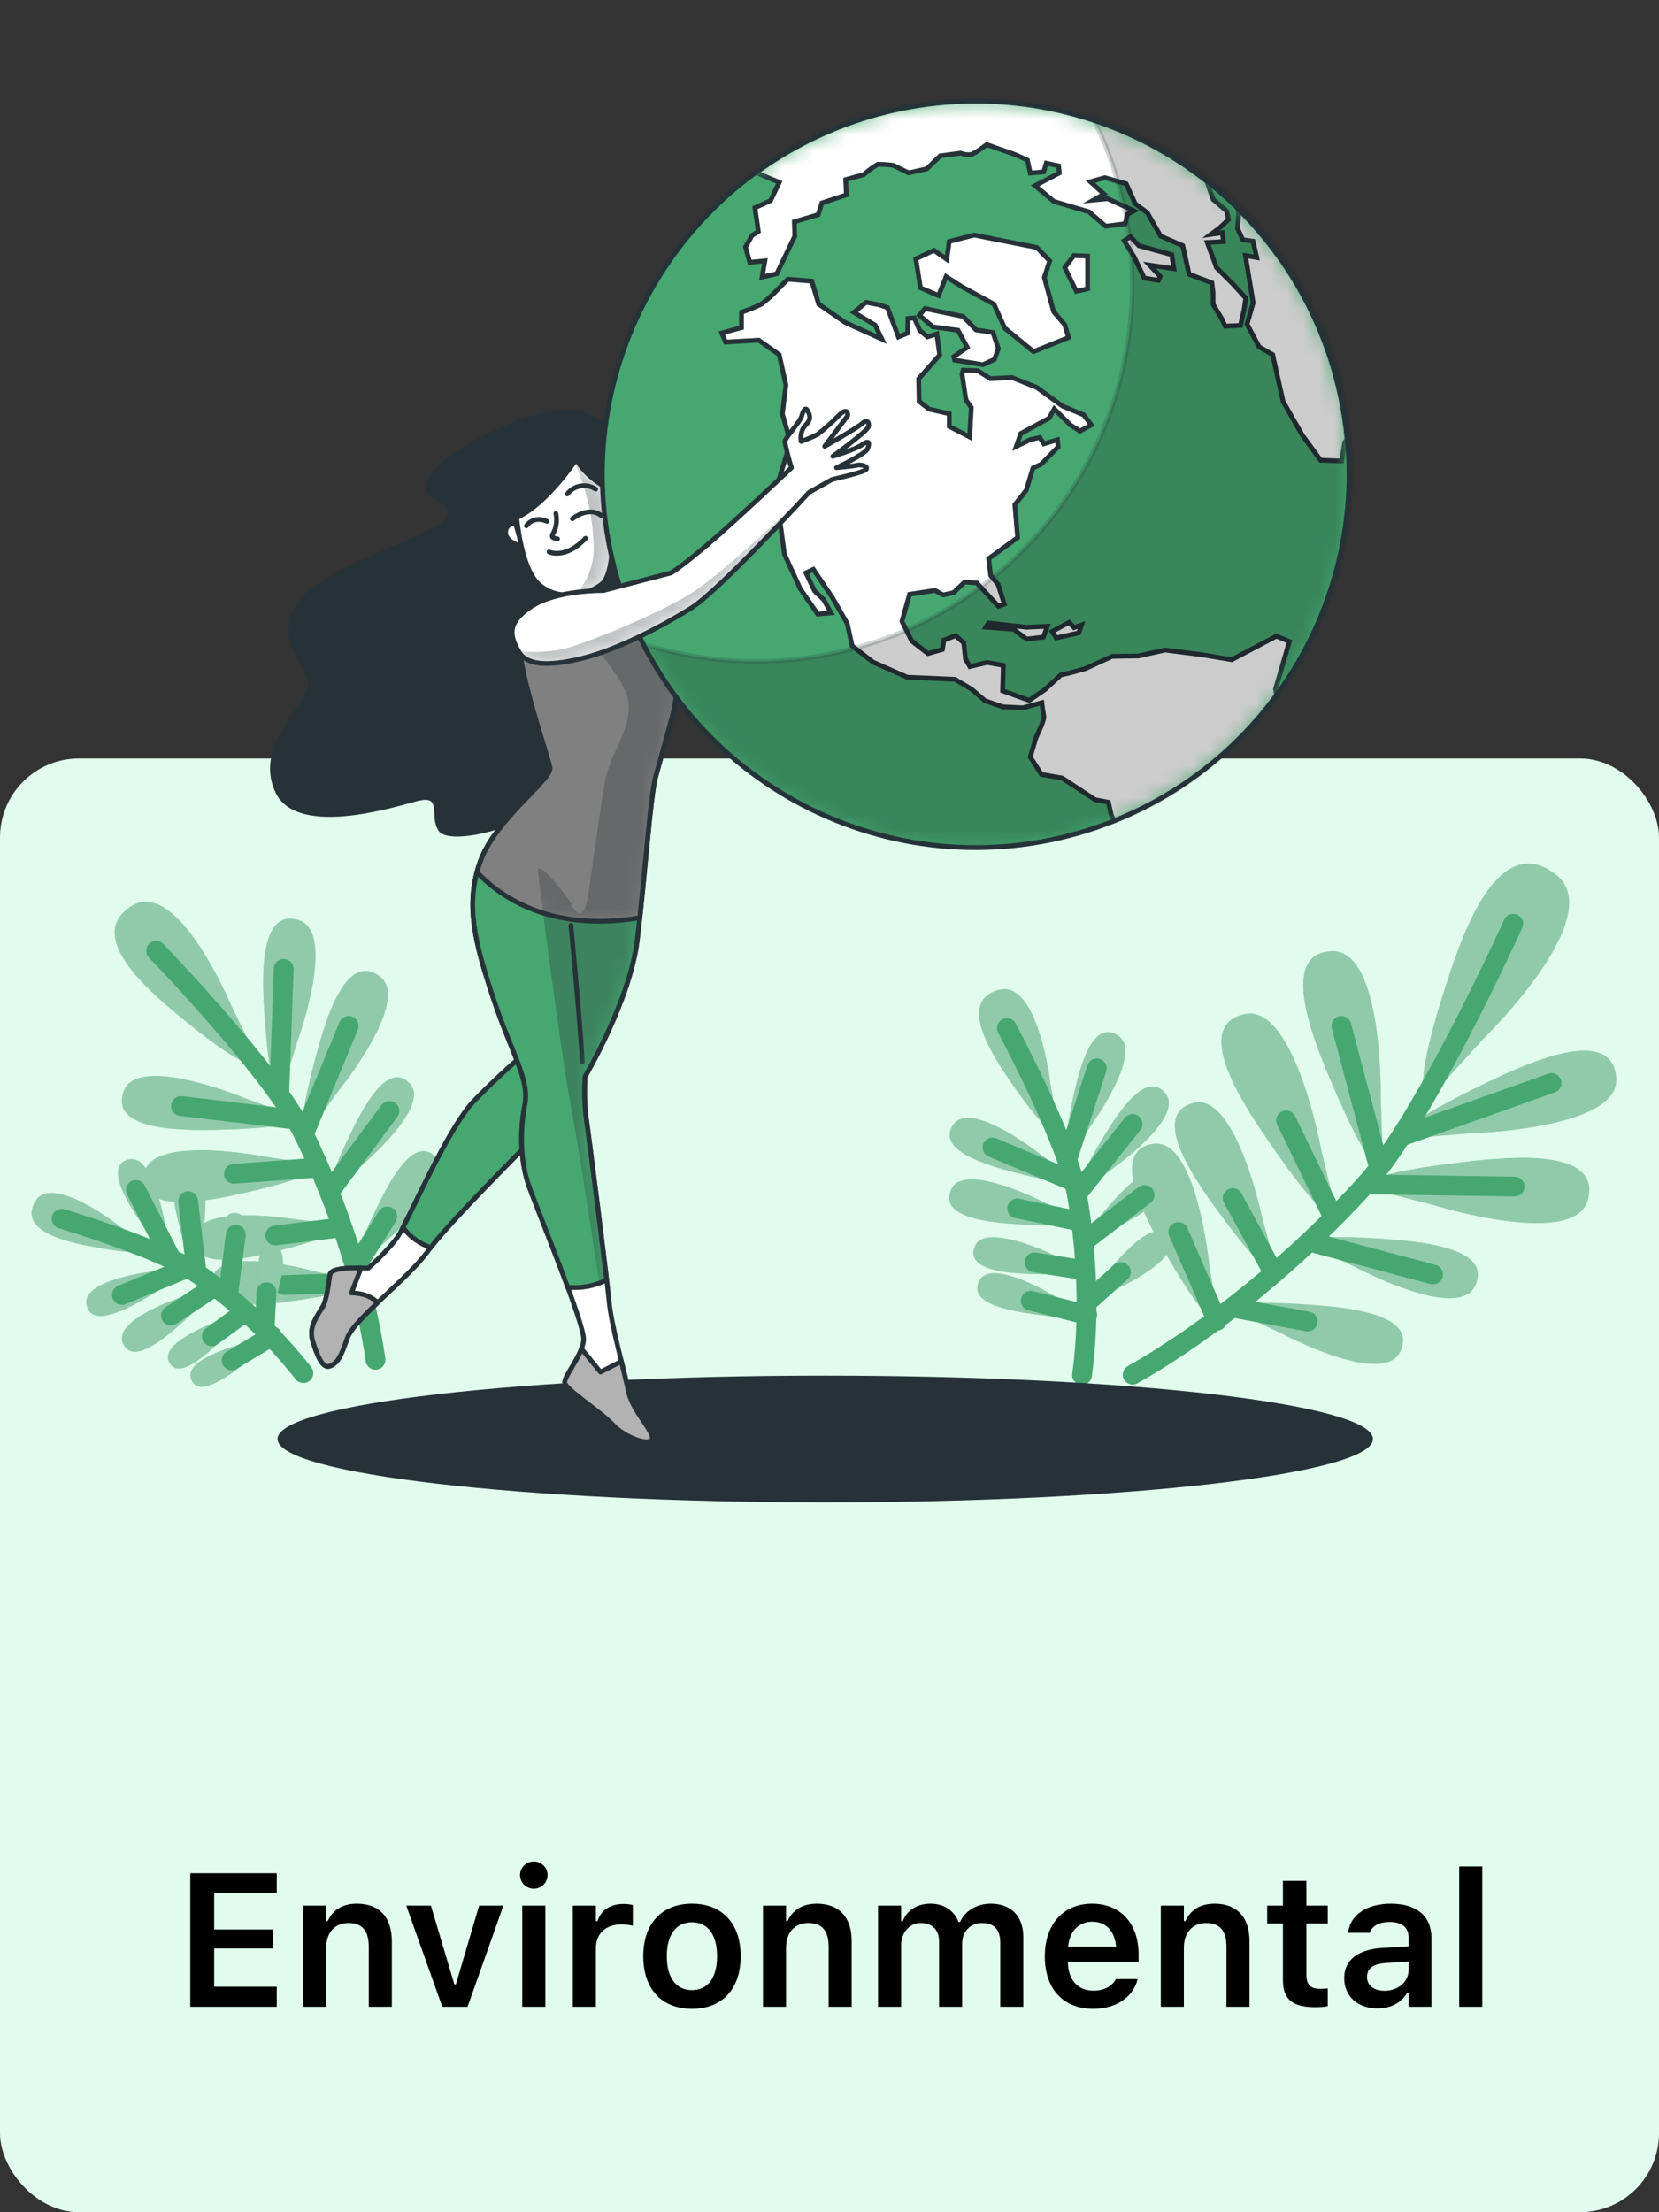 <svg width="105" height="140" viewBox="0 0 105 140" fill="none" xmlns="http://www.w3.org/2000/svg">
<rect x="0" y="0" width="105" height="140" fill="#333333" stroke="none"/>
<rect y="48" width="105" height="92" rx="5" fill="#E1FBED"/>
<path d="M12.043 127V118.545H17.516V119.816H13.555V122.107H17.299V123.309H13.555V125.729H17.516V127H12.043ZM19.186 127V120.596H20.645V121.574H20.744C21.049 120.889 21.664 120.473 22.59 120.473C24.02 120.473 24.799 121.334 24.799 122.857V127H23.34V123.197C23.34 122.201 22.936 121.697 22.051 121.697C21.184 121.697 20.645 122.307 20.645 123.268V127H19.186ZM27.993 127L25.713 120.596H27.272L28.755 125.576H28.854L30.325 120.596H31.86L29.592 127H27.993ZM33.788 119.523C33.307 119.523 32.915 119.143 32.915 118.662C32.915 118.188 33.307 117.801 33.788 117.801C34.263 117.801 34.655 118.188 34.655 118.662C34.655 119.143 34.263 119.523 33.788 119.523ZM33.056 127V120.596H34.514V127H33.056ZM36.255 127V120.596H37.714V121.58H37.814C38.031 120.895 38.616 120.49 39.46 120.49C39.683 120.49 39.911 120.52 40.052 120.561V121.867C39.818 121.82 39.577 121.785 39.325 121.785C38.353 121.785 37.714 122.365 37.714 123.279V127H36.255ZM43.796 127.129C41.874 127.129 40.714 125.875 40.714 123.801V123.789C40.714 121.732 41.892 120.473 43.796 120.473C45.706 120.473 46.878 121.727 46.878 123.789V123.801C46.878 125.875 45.712 127.129 43.796 127.129ZM43.796 125.945C44.81 125.945 45.384 125.154 45.384 123.807V123.795C45.384 122.447 44.804 121.65 43.796 121.65C42.783 121.65 42.203 122.447 42.203 123.795V123.807C42.203 125.154 42.783 125.945 43.796 125.945ZM48.291 127V120.596H49.75V121.574H49.849C50.154 120.889 50.769 120.473 51.695 120.473C53.125 120.473 53.904 121.334 53.904 122.857V127H52.445V123.197C52.445 122.201 52.041 121.697 51.156 121.697C50.289 121.697 49.75 122.307 49.75 123.268V127H48.291ZM55.574 127V120.596H57.033V121.592H57.133C57.408 120.877 58.053 120.473 58.891 120.473C59.758 120.473 60.391 120.918 60.666 121.627H60.766C61.076 120.93 61.815 120.473 62.705 120.473C63.994 120.473 64.768 121.264 64.768 122.594V127H63.309V122.951C63.309 122.119 62.928 121.697 62.148 121.697C61.387 121.697 60.895 122.266 60.895 122.998V127H59.436V122.846C59.436 122.137 58.996 121.697 58.281 121.697C57.561 121.697 57.033 122.307 57.033 123.104V127H55.574ZM69.186 127.129C67.282 127.129 66.127 125.852 66.127 123.812V123.807C66.127 121.791 67.293 120.473 69.116 120.473C70.938 120.473 72.063 121.75 72.063 123.684V124.164H67.586C67.604 125.312 68.225 125.98 69.215 125.98C70.006 125.98 70.457 125.582 70.598 125.289L70.616 125.248H72.004L71.987 125.301C71.782 126.127 70.926 127.129 69.186 127.129ZM69.133 121.615C68.319 121.615 67.709 122.166 67.598 123.186H70.639C70.539 122.137 69.948 121.615 69.133 121.615ZM73.469 127V120.596H74.928V121.574H75.028C75.333 120.889 75.948 120.473 76.874 120.473C78.303 120.473 79.083 121.334 79.083 122.857V127H77.624V123.197C77.624 122.201 77.219 121.697 76.335 121.697C75.467 121.697 74.928 122.307 74.928 123.268V127H73.469ZM83.272 127.029C81.802 127.029 81.198 126.537 81.198 125.301V121.727H80.202V120.596H81.198V119.025H82.681V120.596H84.034V121.727H82.681V124.955C82.681 125.594 82.933 125.863 83.542 125.863C83.747 125.863 83.858 125.857 84.034 125.84V126.965C83.823 127.006 83.554 127.029 83.272 127.029ZM87.181 127.105C85.962 127.105 85.077 126.355 85.077 125.189V125.178C85.077 124.035 85.95 123.367 87.509 123.273L89.156 123.174V122.623C89.156 121.984 88.74 121.633 87.954 121.633C87.286 121.633 86.853 121.873 86.706 122.295L86.7 122.318H85.323L85.329 122.266C85.47 121.188 86.501 120.473 88.025 120.473C89.671 120.473 90.597 121.27 90.597 122.623V127H89.156V126.121H89.056C88.704 126.742 88.025 127.105 87.181 127.105ZM86.519 125.119C86.519 125.664 86.982 125.986 87.626 125.986C88.505 125.986 89.156 125.412 89.156 124.65V124.135L87.714 124.229C86.9 124.281 86.519 124.58 86.519 125.107V125.119ZM92.355 127V118.117H93.814V127H92.355Z" fill="black"/>
<path d="M17.97 68.67C17.606 69.839 17.06 68.967 16.742 64.219C16.591 61.992 16.37 57.438 18.913 58.233C21.355 59.002 18.8 65.972 18.8 65.972L17.97 68.67ZM21.403 69.062C21.403 69.062 26.085 63.296 24.022 61.779C21.878 60.201 20.607 64.58 20.025 66.735C18.785 71.33 19.018 72.332 19.743 71.348L21.403 69.062ZM22.88 73.764C22.88 73.764 27.295 70.036 25.939 68.578C24.527 67.061 22.921 70.223 22.165 71.786C20.55 75.118 20.583 75.92 21.28 75.269L22.88 73.764ZM24.548 78.439C24.548 78.439 28.963 74.707 27.605 73.249C26.195 71.732 24.589 74.897 23.833 76.46C22.218 79.792 22.252 80.591 22.949 79.943L24.548 78.439ZM15.556 69.523C15.556 69.523 8.706 66.651 7.832 69.055C6.92 71.556 11.479 71.545 13.711 71.499C18.469 71.397 19.364 70.892 18.213 70.474L15.556 69.523ZM16.793 73.208C16.793 73.208 9.508 71.755 9.129 74.285C8.734 76.919 13.201 76.002 15.376 75.51C20.02 74.467 20.796 73.793 19.584 73.613L16.793 73.208ZM18.761 77.175C18.761 77.175 12.568 76.114 12.306 78.262C12.032 80.499 15.789 79.62 17.616 79.154C21.519 78.164 22.162 77.578 21.132 77.452L18.761 77.175ZM19.991 80.481C19.991 80.481 13.954 78.749 13.457 80.865C12.944 83.059 16.788 82.585 18.643 82.316C22.628 81.744 23.328 81.229 22.318 80.996L19.991 80.481ZM14.643 63.655C14.643 63.655 11.276 55.557 8.362 57.321C5.331 59.155 9.295 62.605 11.274 64.239C15.489 67.748 16.719 67.917 16.094 66.623L14.643 63.655Z" fill="#46A771"/>
<path opacity="0.4" d="M17.97 68.67C17.606 69.839 17.06 68.967 16.742 64.219C16.591 61.992 16.37 57.438 18.913 58.233C21.355 59.002 18.8 65.972 18.8 65.972L17.97 68.67ZM21.403 69.062C21.403 69.062 26.085 63.296 24.022 61.779C21.878 60.201 20.607 64.58 20.025 66.735C18.785 71.33 19.018 72.332 19.743 71.348L21.403 69.062ZM22.88 73.764C22.88 73.764 27.295 70.036 25.939 68.578C24.527 67.061 22.921 70.223 22.165 71.786C20.55 75.118 20.583 75.92 21.28 75.269L22.88 73.764ZM24.548 78.439C24.548 78.439 28.963 74.707 27.605 73.249C26.195 71.732 24.589 74.897 23.833 76.46C22.218 79.792 22.252 80.591 22.949 79.943L24.548 78.439ZM15.556 69.523C15.556 69.523 8.706 66.651 7.832 69.055C6.92 71.556 11.479 71.545 13.711 71.499C18.469 71.397 19.364 70.892 18.213 70.474L15.556 69.523ZM16.793 73.208C16.793 73.208 9.508 71.755 9.129 74.285C8.734 76.919 13.201 76.002 15.376 75.51C20.02 74.467 20.796 73.793 19.584 73.613L16.793 73.208ZM18.761 77.175C18.761 77.175 12.568 76.114 12.306 78.262C12.032 80.499 15.789 79.62 17.616 79.154C21.519 78.164 22.162 77.578 21.132 77.452L18.761 77.175ZM19.991 80.481C19.991 80.481 13.954 78.749 13.457 80.865C12.944 83.059 16.788 82.585 18.643 82.316C22.628 81.744 23.328 81.229 22.318 80.996L19.991 80.481ZM14.643 63.655C14.643 63.655 11.276 55.557 8.362 57.321C5.331 59.155 9.295 62.605 11.274 64.239C15.489 67.748 16.719 67.917 16.094 66.623L14.643 63.655Z" fill="white"/>
<path d="M9.879 60.167C9.879 60.167 17.283 67.812 19.23 71.784C21.47 76.348 23.151 81.678 23.766 86.057" stroke="#46A771" stroke-width="1.252" stroke-linecap="round" stroke-linejoin="round"/>
<path d="M17.672 69.216L17.957 61.315" stroke="#46A771" stroke-width="1.252" stroke-linecap="round" stroke-linejoin="round"/>
<path d="M19.23 71.784L22.067 64.929" stroke="#46A771" stroke-width="1.252" stroke-linecap="round" stroke-linejoin="round"/>
<path d="M18.656 70.848L11.456 69.995" stroke="#46A771" stroke-width="1.252" stroke-linecap="round" stroke-linejoin="round"/>
<path d="M20.87 75.402L24.642 70.312" stroke="#46A771" stroke-width="1.252" stroke-linecap="round" stroke-linejoin="round"/>
<path d="M20.16 73.887L14.81 74.284" stroke="#46A771" stroke-width="1.252" stroke-linecap="round" stroke-linejoin="round"/>
<path d="M21.511 77.685L17.424 78.187" stroke="#46A771" stroke-width="1.252" stroke-linecap="round" stroke-linejoin="round"/>
<path d="M22.559 80.091L24.512 76.983" stroke="#46A771" stroke-width="1.252" stroke-linecap="round" stroke-linejoin="round"/>
<path d="M22.81 81.168L17.995 81.326" stroke="#46A771" stroke-width="1.252" stroke-linecap="round" stroke-linejoin="round"/>
<path d="M89.519 72.004C87.966 72.122 88.75 71.069 94.201 68.465C96.763 67.243 102.04 64.847 102.291 68.224C102.532 71.466 93.094 71.717 93.094 71.717L89.519 72.004ZM90.665 76.242C90.665 76.242 99.672 79.061 100.497 75.925C101.356 72.65 95.585 73.201 92.768 73.523C86.757 74.213 85.683 74.959 87.19 75.351L90.665 76.242ZM85.796 80.194C85.796 80.194 92.274 83.661 93.36 81.375C94.49 78.997 89.998 78.582 87.797 78.421C83.102 78.077 82.175 78.492 83.269 79.01L85.796 80.194ZM81.055 84.356C81.055 84.356 87.533 87.823 88.62 85.537C89.75 83.159 85.257 82.744 83.059 82.582C78.362 82.239 77.434 82.651 78.528 83.172L81.055 84.356ZM87.387 69.544C87.387 69.544 87.571 60.106 84.312 60.198C80.927 60.295 83.079 65.677 84.181 68.291C86.531 73.867 87.548 74.697 87.513 73.129L87.387 69.544ZM83.615 72.734C83.615 72.734 81.916 63.447 78.746 64.183C75.448 64.952 78.628 69.8 80.227 72.127C83.638 77.124 84.799 77.726 84.442 76.212L83.615 72.734ZM79.85 76.921C79.85 76.921 78.2 69.106 75.538 69.803C72.767 70.528 75.568 74.554 76.975 76.496C79.976 80.642 80.97 81.127 80.635 79.853L79.85 76.921ZM76.519 79.925C76.519 79.925 75.707 71.981 72.988 72.388C70.156 72.816 72.511 77.116 73.705 79.197C76.25 83.641 77.185 84.225 76.988 82.923L76.519 79.925ZM93.906 65.713C93.906 65.713 101.894 57.941 98.444 55.324C94.857 52.603 92.64 58.912 91.625 62.01C89.457 68.639 89.832 70.169 91.072 68.824L93.906 65.713Z" fill="#46A771"/>
<path opacity="0.4" d="M89.519 72.004C87.966 72.122 88.75 71.069 94.201 68.465C96.763 67.243 102.04 64.847 102.291 68.224C102.532 71.466 93.094 71.717 93.094 71.717L89.519 72.004ZM90.665 76.242C90.665 76.242 99.672 79.061 100.497 75.925C101.356 72.65 95.585 73.201 92.768 73.523C86.757 74.213 85.683 74.959 87.19 75.351L90.665 76.242ZM85.796 80.194C85.796 80.194 92.274 83.661 93.36 81.375C94.49 78.997 89.998 78.582 87.797 78.421C83.102 78.077 82.175 78.492 83.269 79.01L85.796 80.194ZM81.055 84.356C81.055 84.356 87.533 87.823 88.62 85.537C89.75 83.159 85.257 82.744 83.059 82.582C78.362 82.239 77.434 82.651 78.528 83.172L81.055 84.356ZM87.387 69.544C87.387 69.544 87.571 60.106 84.312 60.198C80.927 60.295 83.079 65.677 84.181 68.291C86.531 73.867 87.548 74.697 87.513 73.129L87.387 69.544ZM83.615 72.734C83.615 72.734 81.916 63.447 78.746 64.183C75.448 64.952 78.628 69.8 80.227 72.127C83.638 77.124 84.799 77.726 84.442 76.212L83.615 72.734ZM79.85 76.921C79.85 76.921 78.2 69.106 75.538 69.803C72.767 70.528 75.568 74.554 76.975 76.496C79.976 80.642 80.97 81.127 80.635 79.853L79.85 76.921ZM76.519 79.925C76.519 79.925 75.707 71.981 72.988 72.388C70.156 72.816 72.511 77.116 73.705 79.197C76.25 83.641 77.185 84.225 76.988 82.923L76.519 79.925ZM93.906 65.713C93.906 65.713 101.894 57.941 98.444 55.324C94.857 52.603 92.64 58.912 91.625 62.01C89.457 68.639 89.832 70.169 91.072 68.824L93.906 65.713Z" fill="white"/>
<path d="M95.772 58.458C95.772 58.458 90.211 70.789 86.431 74.953C82.09 79.74 76.578 84.225 71.691 86.997" stroke="#46A771" stroke-width="1.252" stroke-linecap="round" stroke-linejoin="round"/>
<path d="M88.732 71.906L98.201 68.539" stroke="#46A771" stroke-width="1.252" stroke-linecap="round" stroke-linejoin="round"/>
<path d="M86.431 74.953L95.861 75.092" stroke="#46A771" stroke-width="1.252" stroke-linecap="round" stroke-linejoin="round"/>
<path d="M87.264 73.836L84.899 64.926" stroke="#46A771" stroke-width="1.252" stroke-linecap="round" stroke-linejoin="round"/>
<path d="M82.923 78.59L90.705 80.658" stroke="#46A771" stroke-width="1.252" stroke-linecap="round" stroke-linejoin="round"/>
<path d="M84.381 77.04L81.401 70.902" stroke="#46A771" stroke-width="1.252" stroke-linecap="round" stroke-linejoin="round"/>
<path d="M80.527 80.414L78.018 75.822" stroke="#46A771" stroke-width="1.252" stroke-linecap="round" stroke-linejoin="round"/>
<path d="M78.174 82.782L82.764 83.633" stroke="#46A771" stroke-width="1.252" stroke-linecap="round" stroke-linejoin="round"/>
<path d="M77.021 83.582L74.577 77.967" stroke="#46A771" stroke-width="1.252" stroke-linecap="round" stroke-linejoin="round"/>
<path d="M67.883 73.013C67.371 73.795 67.153 73.042 67.917 69.485C68.275 67.817 69.072 64.424 70.771 65.543C72.404 66.62 69.06 71.207 69.06 71.207L67.883 73.013ZM70.323 74.023C70.323 74.023 74.977 70.771 73.78 69.223C72.537 67.614 70.682 70.564 69.8 72.024C67.922 75.14 67.883 75.924 68.624 75.356L70.323 74.023ZM70.42 77.79C70.42 77.79 74.449 75.978 73.752 74.623C73.034 73.211 71.189 75.197 70.302 76.186C68.414 78.295 68.27 78.889 68.921 78.559L70.42 77.79ZM70.661 81.575C70.661 81.575 74.689 79.763 73.993 78.408C73.275 76.996 71.43 78.982 70.543 79.971C68.657 82.08 68.514 82.674 69.162 82.344L70.661 81.575ZM65.933 73.118C65.933 73.118 61.505 69.567 60.357 71.148C59.16 72.796 62.512 73.746 64.162 74.182C67.678 75.107 68.442 74.925 67.683 74.377L65.933 73.118ZM66.067 76.086C66.067 76.086 61.021 73.485 60.208 75.263C59.365 77.116 62.84 77.383 64.542 77.48C68.173 77.69 68.885 77.357 68.032 76.968L66.067 76.086ZM66.679 79.417C66.679 79.417 62.351 77.334 61.705 78.859C61.034 80.442 63.98 80.588 65.421 80.632C68.496 80.724 69.093 80.427 68.362 80.119L66.679 79.417ZM66.886 82.105C66.886 82.105 62.804 79.576 62.002 81.021C61.164 82.526 64.078 82.982 65.508 83.179C68.555 83.599 69.177 83.366 68.486 82.982L66.886 82.105ZM66.487 68.619C66.487 68.619 65.718 61.956 63.204 62.645C60.59 63.355 62.779 66.722 63.886 68.347C66.246 71.812 67.112 72.191 66.927 71.112L66.487 68.619Z" fill="#46A771"/>
<path opacity="0.4" d="M67.883 73.013C67.371 73.795 67.153 73.042 67.917 69.485C68.275 67.817 69.072 64.424 70.771 65.543C72.404 66.62 69.06 71.207 69.06 71.207L67.883 73.013ZM70.323 74.023C70.323 74.023 74.977 70.771 73.78 69.223C72.537 67.614 70.682 70.564 69.8 72.024C67.922 75.14 67.883 75.924 68.624 75.356L70.323 74.023ZM70.42 77.79C70.42 77.79 74.449 75.978 73.752 74.623C73.034 73.211 71.189 75.197 70.302 76.186C68.414 78.295 68.27 78.889 68.921 78.559L70.42 77.79ZM70.661 81.575C70.661 81.575 74.689 79.763 73.993 78.408C73.275 76.996 71.43 78.982 70.543 79.971C68.657 82.08 68.514 82.674 69.162 82.344L70.661 81.575ZM65.933 73.118C65.933 73.118 61.505 69.567 60.357 71.148C59.16 72.796 62.512 73.746 64.162 74.182C67.678 75.107 68.442 74.925 67.683 74.377L65.933 73.118ZM66.067 76.086C66.067 76.086 61.021 73.485 60.208 75.263C59.365 77.116 62.84 77.383 64.542 77.48C68.173 77.69 68.885 77.357 68.032 76.968L66.067 76.086ZM66.679 79.417C66.679 79.417 62.351 77.334 61.705 78.859C61.034 80.442 63.98 80.588 65.421 80.632C68.496 80.724 69.093 80.427 68.362 80.119L66.679 79.417ZM66.886 82.105C66.886 82.105 62.804 79.576 62.002 81.021C61.164 82.526 64.078 82.982 65.508 83.179C68.555 83.599 69.177 83.366 68.486 82.982L66.886 82.105ZM66.487 68.619C66.487 68.619 65.718 61.956 63.204 62.645C60.59 63.355 62.779 66.722 63.886 68.347C66.246 71.812 67.112 72.191 66.927 71.112L66.487 68.619Z" fill="white"/>
<path d="M63.73 65.064C63.73 65.064 67.561 72.239 68.155 75.571C68.842 79.397 68.955 83.666 68.483 87.015" stroke="#46A771" stroke-width="1.252" stroke-linecap="round" stroke-linejoin="round"/>
<path d="M67.55 73.352L69.421 67.609" stroke="#46A771" stroke-width="1.252" stroke-linecap="round" stroke-linejoin="round"/>
<path d="M68.155 75.566L71.681 71.127" stroke="#46A771" stroke-width="1.252" stroke-linecap="round" stroke-linejoin="round"/>
<path d="M67.929 74.759L62.817 72.617" stroke="#46A771" stroke-width="1.252" stroke-linecap="round" stroke-linejoin="round"/>
<path d="M68.598 78.572L72.439 75.625" stroke="#46A771" stroke-width="1.252" stroke-linecap="round" stroke-linejoin="round"/>
<path d="M68.396 77.308L64.38 76.476" stroke="#46A771" stroke-width="1.252" stroke-linecap="round" stroke-linejoin="round"/>
<path d="M68.588 80.381L65.48 79.891" stroke="#46A771" stroke-width="1.252" stroke-linecap="round" stroke-linejoin="round"/>
<path d="M68.852 82.372L70.941 80.499" stroke="#46A771" stroke-width="1.252" stroke-linecap="round" stroke-linejoin="round"/>
<path d="M68.811 83.215L65.239 82.318" stroke="#46A771" stroke-width="1.252" stroke-linecap="round" stroke-linejoin="round"/>
<path d="M10.828 79.261C10.984 80.002 10.428 79.697 8.824 77.231C8.06 76.088 6.576 73.698 8.188 73.367C9.726 73.042 10.461 77.575 10.461 77.575L10.828 79.261ZM12.798 78.436C12.798 78.436 13.582 73.915 12.014 73.718C10.379 73.516 11.017 76.26 11.353 77.598C12.07 80.45 12.498 80.929 12.591 80.16L12.798 78.436ZM15.015 80.527C15.015 80.527 16.268 77.183 15.097 76.806C13.88 76.414 13.967 78.6 14.031 79.676C14.167 81.959 14.425 82.382 14.605 81.821L15.015 80.527ZM17.321 82.544C17.321 82.544 18.574 79.2 17.403 78.823C16.186 78.431 16.273 80.617 16.337 81.693C16.473 83.976 16.732 84.399 16.911 83.838L17.321 82.544ZM9.777 80.442C9.777 80.442 5.218 80.955 5.472 82.521C5.728 84.145 8.191 82.764 9.38 82.064C11.914 80.576 12.245 80.032 11.496 80.155L9.777 80.442ZM11.571 82.057C11.571 82.057 7.214 83.471 7.763 84.95C8.344 86.487 10.474 84.647 11.502 83.725C13.69 81.762 13.905 81.162 13.198 81.431L11.571 82.057ZM13.828 83.594C13.828 83.594 10.169 84.891 10.676 86.129C11.189 87.41 12.962 85.808 13.808 85.006C15.602 83.294 15.784 82.784 15.189 83.028L13.828 83.594ZM15.489 85.006C15.489 85.006 11.704 85.924 12.075 87.205C12.463 88.543 14.382 87.131 15.309 86.421C17.288 84.912 17.508 84.422 16.893 84.601L15.489 85.006ZM7.517 77.565C7.517 77.565 3.258 74.215 2.22 76.045C1.138 77.949 4.316 78.608 5.879 78.902C9.211 79.52 9.926 79.24 9.211 78.731L7.517 77.565Z" fill="#46A771"/>
<path opacity="0.4" d="M10.828 79.261C10.984 80.002 10.428 79.697 8.824 77.231C8.06 76.088 6.576 73.698 8.188 73.367C9.726 73.042 10.461 77.575 10.461 77.575L10.828 79.261ZM12.798 78.436C12.798 78.436 13.582 73.915 12.014 73.718C10.379 73.516 11.017 76.26 11.353 77.598C12.07 80.45 12.498 80.929 12.591 80.16L12.798 78.436ZM15.015 80.527C15.015 80.527 16.268 77.183 15.097 76.806C13.88 76.414 13.967 78.6 14.031 79.676C14.167 81.959 14.425 82.382 14.605 81.821L15.015 80.527ZM17.321 82.544C17.321 82.544 18.574 79.2 17.403 78.823C16.186 78.431 16.273 80.617 16.337 81.693C16.473 83.976 16.732 84.399 16.911 83.838L17.321 82.544ZM9.777 80.442C9.777 80.442 5.218 80.955 5.472 82.521C5.728 84.145 8.191 82.764 9.38 82.064C11.914 80.576 12.245 80.032 11.496 80.155L9.777 80.442ZM11.571 82.057C11.571 82.057 7.214 83.471 7.763 84.95C8.344 86.487 10.474 84.647 11.502 83.725C13.69 81.762 13.905 81.162 13.198 81.431L11.571 82.057ZM13.828 83.594C13.828 83.594 10.169 84.891 10.676 86.129C11.189 87.41 12.962 85.808 13.808 85.006C15.602 83.294 15.784 82.784 15.189 83.028L13.828 83.594ZM15.489 85.006C15.489 85.006 11.704 85.924 12.075 87.205C12.463 88.543 14.382 87.131 15.309 86.421C17.288 84.912 17.508 84.422 16.893 84.601L15.489 85.006ZM7.517 77.565C7.517 77.565 3.258 74.215 2.22 76.045C1.138 77.949 4.316 78.608 5.879 78.902C9.211 79.52 9.926 79.24 9.211 78.731L7.517 77.565Z" fill="white"/>
<path d="M3.901 77.129C3.901 77.129 10.2 79.005 12.447 80.57C15.002 82.33 17.279 84.463 19.202 86.897" stroke="#46A771" stroke-width="1.252" stroke-linecap="round" stroke-linejoin="round"/>
<path d="M10.832 79.656L8.603 75.31" stroke="#46A771" stroke-width="1.252" stroke-linecap="round" stroke-linejoin="round"/>
<path d="M12.447 80.57L11.909 76.017" stroke="#46A771" stroke-width="1.252" stroke-linecap="round" stroke-linejoin="round"/>
<path d="M11.858 80.24L7.717 81.951" stroke="#46A771" stroke-width="1.252" stroke-linecap="round" stroke-linejoin="round"/>
<path d="M14.425 82.026L14.922 78.144" stroke="#46A771" stroke-width="1.252" stroke-linecap="round" stroke-linejoin="round"/>
<path d="M13.585 81.424L10.82 83.254" stroke="#46A771" stroke-width="1.252" stroke-linecap="round" stroke-linejoin="round"/>
<path d="M15.458 83.064L13.405 84.568" stroke="#46A771" stroke-width="1.252" stroke-linecap="round" stroke-linejoin="round"/>
<path d="M16.75 84.046L16.865 81.78" stroke="#46A771" stroke-width="1.252" stroke-linecap="round" stroke-linejoin="round"/>
<path d="M17.211 84.55L14.661 86.088" stroke="#46A771" stroke-width="1.252" stroke-linecap="round" stroke-linejoin="round"/>
<path d="M52.231 95.077C71.377 95.077 86.897 93.282 86.897 91.067C86.897 88.852 71.377 87.056 52.231 87.056C33.085 87.056 17.564 88.852 17.564 91.067C17.564 93.282 33.085 95.077 52.231 95.077Z" fill="#263238"/>
<path d="M41.117 30.387C41.117 30.387 40 27.517 37.291 26.2C34.583 24.883 27.684 28.706 27.054 30.323C26.424 31.94 28.804 31.576 28.202 32.76C27.6 33.944 19.592 35.953 18.546 38.583C17.501 41.212 19.868 42.342 19.435 43.623C19.002 44.904 16.13 47.336 17.426 50.132C18.723 52.928 24.522 51.216 26.3 50.724C28.079 50.232 27.12 51.565 27.751 52.566C28.381 53.568 32.961 52.408 34.544 50.942C36.128 49.476 35.469 52.587 37.015 52.174C37.578 52.026 38.901 49.204 40.177 44.487C41.453 39.769 42.322 34.577 41.117 30.387Z" fill="#263238"/>
<path d="M32.989 66.866C32.989 66.866 31.69 67.94 30.009 69.667C28.328 71.394 25.819 77.293 25.212 78.208C24.604 79.123 23.302 80.258 23.302 80.258C23.302 80.258 20.996 80.104 20.891 80.645C20.786 81.186 20.719 82.2 20.412 82.726C20.104 83.251 19.512 83.961 19.792 84.865C20.071 85.77 20.422 86.68 20.914 86.439C21.406 86.198 21.565 85.87 21.985 84.671C22.405 83.471 25.85 80.906 27.054 79.215C28.258 77.524 32.781 73.052 33.368 72.411C33.955 71.771 34.906 71.968 35.282 69.267C35.659 66.566 34.273 65.997 32.989 66.866Z" fill="white" stroke="#263238" stroke-width="0.3" stroke-linecap="round" stroke-linejoin="round"/>
<path d="M33.368 72.414C33.957 71.771 34.906 71.971 35.282 69.27C35.659 66.569 34.273 65.997 32.989 66.866C32.989 66.866 31.689 67.94 30.008 69.667C28.525 71.189 26.403 75.948 25.503 77.685C25.947 78.273 26.558 78.713 27.256 78.946C28.694 77.091 32.809 73.024 33.368 72.414Z" fill="#46A771" stroke="#263238" stroke-width="0.3" stroke-miterlimit="10"/>
<path d="M22.244 81.824L22.849 80.243C22.172 80.227 20.965 80.258 20.891 80.645C20.788 81.183 20.719 82.2 20.412 82.726C20.104 83.251 19.512 83.961 19.792 84.865C20.071 85.77 20.422 86.677 20.914 86.439C21.406 86.201 21.565 85.87 21.985 84.671C22.175 84.132 22.969 83.323 23.897 82.439C23.282 81.79 22.244 81.824 22.244 81.824Z" fill="#B2B2B2" stroke="#263238" stroke-width="0.3" stroke-linecap="round" stroke-linejoin="round"/>
<path d="M36.553 38.355C36.553 38.355 33.76 37.793 32.966 39.344C32.172 40.894 34.696 47.844 34.803 48.6C34.911 49.356 31.387 51.79 30.406 54.494C29.424 57.197 30.06 59.652 31.216 63.147C32.371 66.643 33.542 68.321 33.222 69.902C32.902 71.483 32.927 73.516 33.478 75.048C34.029 76.58 37.005 83.827 36.94 84.786C36.876 85.744 35.721 87.054 35.746 87.482C35.772 87.909 37.976 89.288 38.773 90.141C39.57 90.995 41.138 91.528 41.276 91.056C41.415 90.585 40.008 89.263 39.77 88.017C39.531 86.772 38.703 83.994 38.547 82.328C38.391 80.663 37.235 71.565 37.087 70.587C36.999 69.769 36.983 68.946 37.038 68.126C37.038 68.126 39.857 63.35 40.333 59.534C40.81 55.718 41.156 50.404 41.507 49.145C41.858 47.887 42.634 45.045 42.634 45.045C42.948 43.578 43.035 42.07 42.891 40.576C42.606 38.421 39.431 37.996 38.409 38.088C37.386 38.18 36.553 38.355 36.553 38.355Z" fill="white" stroke="#263238" stroke-width="0.3" stroke-linecap="round" stroke-linejoin="round"/>
<path d="M38.388 81.004C38.029 77.928 37.199 71.409 37.073 70.594C36.986 69.777 36.97 68.954 37.025 68.134C37.025 68.134 39.844 63.358 40.32 59.542C40.461 58.402 40.589 57.128 40.712 55.867C38.775 55.788 34.772 55.355 31.031 53.248C30.778 53.642 30.567 54.063 30.403 54.501C29.419 57.213 30.057 59.66 31.213 63.155C32.369 66.65 33.54 68.329 33.219 69.91C32.899 71.491 32.925 73.523 33.476 75.056C33.801 75.983 35.026 79.01 35.928 81.462C36.775 81.549 37.629 81.39 38.388 81.004Z" fill="#46A771"/>
<mask id="mask0_140_781" style="mask-type:luminance" maskUnits="userSpaceOnUse" x="29" y="53" width="12" height="29">
<path d="M38.388 81.004C38.029 77.928 37.199 71.409 37.073 70.594C36.986 69.777 36.97 68.954 37.025 68.134C37.025 68.134 39.844 63.358 40.32 59.542C40.461 58.402 40.589 57.128 40.712 55.867C38.775 55.788 34.772 55.355 31.031 53.248C30.778 53.642 30.567 54.063 30.403 54.501C29.419 57.213 30.057 59.66 31.213 63.155C32.369 66.65 33.54 68.329 33.219 69.91C32.899 71.491 32.925 73.523 33.476 75.056C33.801 75.983 35.026 79.01 35.928 81.462C36.775 81.549 37.629 81.39 38.388 81.004Z" fill="white"/>
</mask>
<g mask="url(#mask0_140_781)">
<path opacity="0.3" d="M37.219 56.6C36.912 58.65 36.294 57.525 36.087 57.113C35.879 56.7 33.926 54.23 34.037 55.157C34.147 56.085 35.477 66.474 36.087 69.764C36.615 72.583 37.44 77.849 37.927 81.193C38.078 81.137 38.229 81.075 38.388 80.998C38.029 77.923 37.199 71.404 37.073 70.589C36.986 69.772 36.97 68.949 37.025 68.129C37.025 68.129 39.843 63.353 40.32 59.537C40.461 58.397 40.589 57.123 40.712 55.862C39.594 55.813 38.481 55.686 37.381 55.483C37.327 55.88 37.273 56.254 37.219 56.6Z" fill="#263238"/>
<path d="M36.133 58.555C36.133 58.555 36.735 64.867 36.853 67.191" stroke="#263238" stroke-width="0.3" stroke-linecap="round" stroke-linejoin="round"/>
</g>
<path d="M38.388 81.004C38.029 77.928 37.199 71.409 37.073 70.594C36.986 69.777 36.97 68.954 37.025 68.134C37.025 68.134 39.844 63.358 40.32 59.542C40.461 58.402 40.589 57.128 40.712 55.867C38.775 55.788 34.772 55.355 31.031 53.248C30.778 53.642 30.567 54.063 30.403 54.501C29.419 57.213 30.057 59.66 31.213 63.155C32.369 66.65 33.54 68.329 33.219 69.91C32.899 71.491 32.925 73.523 33.476 75.056C33.801 75.983 35.026 79.01 35.928 81.462C36.775 81.549 37.629 81.39 38.388 81.004Z" stroke="#263238" stroke-width="0.3" stroke-miterlimit="10"/>
<path d="M30.188 55.193C31.469 56.564 34.667 59.063 40.489 58.079C40.877 54.491 41.187 50.258 41.494 49.153C41.845 47.895 42.622 45.053 42.622 45.053C42.935 43.585 43.022 42.078 42.878 40.584C42.593 38.429 39.418 38.004 38.396 38.096C37.373 38.188 36.564 38.352 36.564 38.352C36.564 38.352 33.77 37.791 32.976 39.341C32.182 40.892 34.706 47.841 34.813 48.597C34.921 49.353 31.398 51.788 30.416 54.491C30.319 54.735 30.25 54.965 30.188 55.193Z" fill="#808080"/>
<mask id="mask1_140_781" style="mask-type:luminance" maskUnits="userSpaceOnUse" x="30" y="38" width="13" height="21">
<path d="M30.188 55.193C31.469 56.564 34.667 59.063 40.489 58.079C40.877 54.491 41.187 50.258 41.494 49.153C41.845 47.895 42.622 45.053 42.622 45.053C42.935 43.585 43.022 42.078 42.878 40.584C42.593 38.429 39.418 38.004 38.396 38.096C37.373 38.188 36.564 38.352 36.564 38.352C36.564 38.352 33.77 37.791 32.976 39.341C32.182 40.892 34.706 47.841 34.813 48.597C34.921 49.353 31.398 51.788 30.416 54.491C30.319 54.735 30.25 54.965 30.188 55.193Z" fill="white"/>
</mask>
<g mask="url(#mask1_140_781)">
<path opacity="0.3" d="M42.868 40.592C42.583 38.437 39.408 38.011 38.386 38.104C37.363 38.196 36.554 38.36 36.554 38.36C36.554 38.36 36.425 38.334 36.218 38.309L36.5 39.731C36.5 39.731 39.69 42.819 39.793 44.566C39.895 46.314 38.558 47.757 38.255 49.61C37.953 51.462 37.535 54.548 37.23 56.605C36.925 58.663 36.305 57.531 36.097 57.118C35.89 56.705 33.937 54.235 34.047 55.163C34.078 55.419 34.201 56.413 34.381 57.779C35.972 58.292 37.996 58.507 40.508 58.081C40.895 54.494 41.205 50.261 41.512 49.156C41.863 47.898 42.64 45.056 42.64 45.056C42.944 43.588 43.02 42.083 42.868 40.592Z" fill="#263238"/>
</g>
<path d="M30.188 55.193C31.469 56.564 34.667 59.063 40.489 58.079C40.877 54.491 41.187 50.258 41.494 49.153C41.845 47.895 42.622 45.053 42.622 45.053C42.935 43.585 43.022 42.078 42.878 40.584C42.593 38.429 39.418 38.004 38.396 38.096C37.373 38.188 36.564 38.352 36.564 38.352C36.564 38.352 33.77 37.791 32.976 39.341C32.182 40.892 34.706 47.841 34.813 48.597C34.921 49.353 31.398 51.788 30.416 54.491C30.319 54.735 30.25 54.965 30.188 55.193Z" stroke="#263238" stroke-width="0.3" stroke-linecap="round" stroke-linejoin="round"/>
<path d="M35.085 37.135C35.305 37.588 35.471 38.065 35.58 38.557C35.649 39.095 36.228 40.043 37.084 40.794C37.94 41.545 38.47 40.833 38.432 39.815C38.393 38.798 37.86 36.358 37.86 36.358C37.86 36.358 36.09 37.309 35.085 37.135Z" fill="white" stroke="#263238" stroke-width="0.3" stroke-linecap="round" stroke-linejoin="round"/>
<path d="M32.63 33.135C32.551 33.121 32.471 33.126 32.395 33.147C32.318 33.169 32.248 33.207 32.188 33.259C32.128 33.311 32.08 33.376 32.049 33.449C32.017 33.522 32.002 33.601 32.005 33.68C31.963 34.319 33.065 34.605 33.065 34.605L32.63 33.135Z" fill="white" stroke="#263238" stroke-width="0.3" stroke-linecap="round" stroke-linejoin="round"/>
<path d="M36.479 29.057C36.479 29.057 34.637 31.876 32.707 32.758C32.707 32.758 32.963 35.925 34.083 36.96C35.203 37.996 37.017 37.798 38.088 36.96C39.16 36.122 38.696 31.066 38.696 31.066C38.696 31.066 37.043 30.216 36.479 29.057Z" fill="white"/>
<mask id="mask2_140_781" style="mask-type:luminance" maskUnits="userSpaceOnUse" x="32" y="29" width="7" height="9">
<path d="M36.479 29.057C36.479 29.057 34.637 31.876 32.707 32.758C32.707 32.758 32.963 35.925 34.083 36.96C35.203 37.996 37.017 37.798 38.088 36.96C39.16 36.122 38.696 31.066 38.696 31.066C38.696 31.066 37.043 30.216 36.479 29.057Z" fill="white"/>
</mask>
<g mask="url(#mask2_140_781)">
<path opacity="0.3" d="M36.479 29.057L36.428 29.132L36.451 29.496C37.161 31.104 37.543 32.837 37.574 34.595C37.592 35.156 37.497 35.715 37.293 36.239C37.09 36.762 36.782 37.238 36.39 37.639C37.007 37.57 37.594 37.336 38.089 36.96C39.16 36.125 38.696 31.066 38.696 31.066C38.696 31.066 37.043 30.216 36.479 29.057Z" fill="#263238"/>
</g>
<path d="M36.479 29.057C36.479 29.057 34.637 31.876 32.707 32.758C32.707 32.758 32.963 35.925 34.083 36.96C35.203 37.996 37.017 37.798 38.088 36.96C39.16 36.122 38.696 31.066 38.696 31.066C38.696 31.066 37.043 30.216 36.479 29.057Z" stroke="#263238" stroke-width="0.3" stroke-linecap="round" stroke-linejoin="round"/>
<path d="M35.182 32.494C35.24 32.758 35.24 33.032 35.182 33.296C35.093 33.824 34.654 34.009 35.287 34.103" stroke="#263238" stroke-width="0.3" stroke-linecap="round" stroke-linejoin="round"/>
<path d="M34.752 34.928C34.752 34.928 35.777 35.425 37.058 34.067" stroke="#263238" stroke-width="0.3" stroke-linecap="round" stroke-linejoin="round"/>
<path d="M33.315 33.278C33.315 33.278 33.732 32.612 34.614 32.991" stroke="#263238" stroke-width="0.3" stroke-linecap="round" stroke-linejoin="round"/>
<path d="M36.228 32.832C36.228 32.832 37.253 31.992 38.058 32.632" stroke="#263238" stroke-width="0.3" stroke-linecap="round" stroke-linejoin="round"/>
<path d="M35.905 31.261C36.109 30.993 36.408 30.812 36.741 30.755C37.074 30.698 37.416 30.769 37.699 30.954" stroke="#263238" stroke-width="0.3" stroke-linecap="round" stroke-linejoin="round"/>
<path d="M69.413 52.357C81.755 48.125 88.329 34.688 84.096 22.347C79.863 10.005 66.427 3.431 54.085 7.664C41.744 11.897 35.17 25.333 39.403 37.675C43.636 50.017 57.072 56.59 69.413 52.357Z" fill="#46A771"/>
<mask id="mask3_140_781" style="mask-type:luminance" maskUnits="userSpaceOnUse" x="38" y="6" width="48" height="48">
<path d="M69.413 52.357C81.755 48.125 88.329 34.688 84.096 22.347C79.863 10.005 66.427 3.431 54.085 7.664C41.744 11.897 35.17 25.333 39.403 37.675C43.636 50.017 57.072 56.59 69.413 52.357Z" fill="white"/>
</mask>
<g mask="url(#mask3_140_781)">
<path d="M58.548 19.527L60.957 20.027L61.777 20.878L62.846 21.042L63.186 22.059L62.938 22.746L62.207 23.079L60.419 22.787L60.37 22.569L61.216 21.98L60.634 20.901L59.035 20.683L58.182 19.953L58.548 19.527Z" fill="white"/>
<path d="M77.954 41.75L76.045 41.43L73.739 41.138L72.042 41.514L70.382 41.537L68.716 42.306L67.742 42.58L67.14 42.714L66.138 43.641L65.141 44.323L63.458 43.721L63.501 42.104L62.476 41.927L61.382 42.183L61.105 41.701L60.998 40.692L60.485 40.228L59.742 40.507L59.645 41.104L58.727 41.36L57.705 40.566L57.085 39.323L57.566 37.609L59.178 37.365L59.691 37.652L60.347 37.506L61.059 36.832L61.828 36.891L63.191 38.37L63.563 38.231L63.173 36.996L62.699 36.412L62.576 35.349L64.408 34.021L64.232 31.938L64.949 31.031L65.382 29.614L65.895 29.383L66.971 28.281L66.927 27.833L66.064 28.089L65.808 27.686L65.205 27.822L64.324 28.248L64.603 27.438L66.397 26.464L66.728 25.875L67.753 26.9L68.355 27.282L69.072 26.892L68.585 26.254L67.255 25.703L65.615 24.517L64.039 23.889L62.679 23.963L61.874 23.451L60.952 23.427L60.89 23.684L61.133 25.293L61.474 25.793L61.369 27.653L60.08 26.984V26.182L58.799 25.89L58.171 25.398L58.143 23.968L59.473 22.467L59.291 21.129L58.702 21.319L58.21 20.911L57.864 20.124L57.466 20.155L57.443 21.08L56.864 21.324L56.167 19.468L55.655 19.291L54.817 19.133L54.048 19.766L55.391 20.578L55.816 21.459L53.51 20.419L51.813 19.245L51.375 17.792L49.856 17.669L48.92 18.625C48.69 18.845 48.448 19.052 48.195 19.245C47.786 19.447 47.363 19.618 46.929 19.758V20.737L45.681 21.073L45.925 21.649L48.023 21.529L49.317 22.446L49.743 24.363L49.517 26.193L50.03 27.986L49.092 31.01L49.651 35.077L50.653 37.268L51.754 38.862L52.6 38.788L52.136 37.952L51.552 37.394L51.011 36.251L51.48 36.03L52.685 37.824L53.62 39.454L53.935 40.876L55.255 41.901L57.42 42.857L60.437 42.99L61.495 43.618L62.346 44.348L63.465 44.73L64.747 44.792L65.938 44.469C65.938 44.469 66.005 45.03 66.066 45.302C66.128 45.573 65.567 46.678 65.567 46.678L65.208 47.905L65.915 49.012L67.227 49.238L69.313 50.611L70.151 50.77L70.336 51.59L70.515 51.952C74.619 50.321 78.181 47.568 80.793 44.008L80.735 43.603L81.606 40.597L80.786 40.261L77.954 41.75Z" fill="white"/>
<path d="M78.846 18.869L78.019 17.961L76.993 16.936L76.409 15.345L77.434 15.289L77.368 14.73L76.642 14.832L77.183 14.425L77.757 13.897L77.634 13.349L76.783 12.621L76.381 11.473C72.335 8.288 67.36 6.511 62.212 6.412C57.064 6.313 52.025 7.897 47.86 10.925L49.32 11.54L48.772 12.695L47.78 13.146L47.998 14.651L47.596 14.907L47.183 15.63L47.457 16.603L48.411 16.506L48.234 17.531L49.164 17.323L50.302 14.948L50.274 14.036L51.78 13.585L52.019 12.844L53.569 12.332L53.526 11.365L54.663 11.055C54.938 10.809 55.236 10.588 55.553 10.397C55.883 10.396 56.214 10.419 56.542 10.466L57.51 10.94L58.658 10.684L59.509 9.864L60.79 9.692C60.997 9.772 61.221 9.802 61.441 9.779C61.715 9.718 62.451 9.151 62.451 9.151L64.257 9.784L65.026 10.133L65.208 10.953L66.054 10.879L66.218 10.328L67.002 10.497L67.046 10.948L65.508 11.75L66.705 12.747L68.919 13.403L69.982 14.315L71.212 14.159L71.364 13.551L71.776 13.344L70.11 12.575L69.211 12.659L69.875 12.283L69.011 11.499L69.928 11.242L71.279 11.632L71.845 12.885L72.614 13.462L73.46 14.94L74.859 15.547L75.259 17.354L76.701 17.897L76.778 18.51V19.258L77.327 20.17L77.544 20.639L78.511 20.596L78.744 19.571L78.846 18.869Z" fill="white"/>
<path d="M78.334 13.195L78.403 13.51L78.323 14.446L78.659 15.176L79.31 15.261L79.54 16.301L78.823 16.173L79.315 19.166L78.925 20.516L79.694 21.951L80.55 22.448L81.206 25.406L82.428 27.546L83.584 29.127L84.917 29.175L85.112 27.984L85.258 27.804C85.164 26.827 85.011 25.857 84.799 24.898C83.821 20.454 81.575 16.389 78.334 13.195Z" fill="white"/>
<path d="M65.616 15.66L61.649 14.876L60.075 15.284L59.922 16.409L59.107 15.842L57.964 16.383L58.256 18.215L59.399 18.707L59.881 17.508L60.883 18.146L62.907 19.248L63.589 20.762L65.413 22.254L67.627 21.36L67.389 20.55L66.689 19.73L66.095 17.564L66.436 16.511L65.616 15.66Z" fill="white"/>
<path d="M68.837 16.209L67.968 16.173L67.389 16.931L68.124 18.433L68.837 18.277V16.209Z" fill="white"/>
<path d="M74.159 16.119L72.078 15.548L71.55 14.974L71.148 15.235L71.773 16.245L72.419 17.595L73.313 17.741L73.429 17.488L72.752 16.775L74.297 17.006L74.159 16.119Z" fill="white"/>
<path d="M62.564 39.425L62.395 39.692L64.145 39.82L64.972 40.44L66.036 40.32L66.287 39.633L64.978 39.695L62.564 39.425Z" fill="white"/>
<path d="M67.666 39.385L66.589 39.966L66.851 40.368L68.275 40.053L68.45 39.554L67.971 39.718L67.666 39.385Z" fill="white"/>
<path d="M58.548 19.527L60.957 20.027L61.777 20.878L62.846 21.042L63.186 22.059L62.938 22.746L62.207 23.079L60.419 22.787L60.37 22.569L61.216 21.98L60.634 20.901L59.035 20.683L58.182 19.953L58.548 19.527Z" stroke="#263238" stroke-width="0.3" stroke-miterlimit="10"/>
<path d="M77.954 41.75L76.045 41.43L73.739 41.138L72.042 41.514L70.382 41.537L68.716 42.306L67.742 42.58L67.14 42.714L66.138 43.641L65.141 44.323L63.458 43.721L63.501 42.104L62.476 41.927L61.382 42.183L61.105 41.701L60.998 40.692L60.485 40.228L59.742 40.507L59.645 41.104L58.727 41.36L57.705 40.566L57.085 39.323L57.566 37.609L59.178 37.365L59.691 37.652L60.347 37.506L61.059 36.832L61.828 36.891L63.191 38.37L63.563 38.231L63.173 36.996L62.699 36.412L62.576 35.349L64.408 34.021L64.232 31.938L64.949 31.031L65.382 29.614L65.895 29.383L66.971 28.281L66.927 27.833L66.064 28.089L65.808 27.686L65.205 27.822L64.324 28.248L64.603 27.438L66.397 26.464L66.728 25.875L67.753 26.9L68.355 27.282L69.072 26.892L68.585 26.254L67.255 25.703L65.615 24.517L64.039 23.889L62.679 23.963L61.874 23.451L60.952 23.427L60.89 23.684L61.133 25.293L61.474 25.793L61.369 27.653L60.08 26.984V26.182L58.799 25.89L58.171 25.398L58.143 23.968L59.473 22.467L59.291 21.129L58.702 21.319L58.21 20.911L57.864 20.124L57.466 20.155L57.443 21.08L56.864 21.324L56.167 19.468L55.655 19.291L54.817 19.133L54.048 19.766L55.391 20.578L55.816 21.459L53.51 20.419L51.813 19.245L51.375 17.792L49.856 17.669L48.92 18.625C48.69 18.845 48.448 19.052 48.195 19.245C47.786 19.447 47.363 19.618 46.929 19.758V20.737L45.681 21.073L45.925 21.649L48.023 21.529L49.317 22.446L49.743 24.363L49.517 26.193L50.03 27.986L49.092 31.01L49.651 35.077L50.653 37.268L51.754 38.862L52.6 38.788L52.136 37.952L51.552 37.394L51.011 36.251L51.48 36.03L52.685 37.824L53.62 39.454L53.935 40.876L55.255 41.901L57.42 42.857L60.437 42.99L61.495 43.618L62.346 44.348L63.465 44.73L64.747 44.792L65.938 44.469C65.938 44.469 66.005 45.03 66.066 45.302C66.128 45.573 65.567 46.678 65.567 46.678L65.208 47.905L65.915 49.012L67.227 49.238L69.313 50.611L70.151 50.77L70.336 51.59L70.515 51.952C74.619 50.321 78.181 47.568 80.793 44.008L80.735 43.603L81.606 40.597L80.786 40.261L77.954 41.75Z" stroke="#263238" stroke-width="0.3" stroke-miterlimit="10"/>
<path d="M78.846 18.869L78.019 17.961L76.993 16.936L76.409 15.345L77.434 15.289L77.368 14.73L76.642 14.832L77.183 14.425L77.757 13.897L77.634 13.349L76.783 12.621L76.381 11.473C72.335 8.288 67.36 6.511 62.212 6.412C57.064 6.313 52.025 7.897 47.86 10.925L49.32 11.54L48.772 12.695L47.78 13.146L47.998 14.651L47.596 14.907L47.183 15.63L47.457 16.603L48.411 16.506L48.234 17.531L49.164 17.323L50.302 14.948L50.274 14.036L51.78 13.585L52.019 12.844L53.569 12.332L53.526 11.365L54.663 11.055C54.938 10.809 55.236 10.588 55.553 10.397C55.883 10.396 56.214 10.419 56.542 10.466L57.51 10.94L58.658 10.684L59.509 9.864L60.79 9.692C60.997 9.772 61.221 9.802 61.441 9.779C61.715 9.718 62.451 9.151 62.451 9.151L64.257 9.784L65.026 10.133L65.208 10.953L66.054 10.879L66.218 10.328L67.002 10.497L67.046 10.948L65.508 11.75L66.705 12.747L68.919 13.403L69.982 14.315L71.212 14.159L71.364 13.551L71.776 13.344L70.11 12.575L69.211 12.659L69.875 12.283L69.011 11.499L69.928 11.242L71.279 11.632L71.845 12.885L72.614 13.462L73.46 14.94L74.859 15.547L75.259 17.354L76.701 17.897L76.778 18.51V19.258L77.327 20.17L77.544 20.639L78.511 20.596L78.744 19.571L78.846 18.869Z" stroke="#263238" stroke-width="0.3" stroke-miterlimit="10"/>
<path d="M78.334 13.195L78.403 13.51L78.323 14.446L78.659 15.176L79.31 15.261L79.54 16.301L78.823 16.173L79.315 19.166L78.925 20.516L79.694 21.951L80.55 22.448L81.206 25.406L82.428 27.546L83.584 29.127L84.917 29.175L85.112 27.984L85.258 27.804C85.164 26.827 85.011 25.857 84.799 24.898C83.821 20.454 81.575 16.389 78.334 13.195Z" stroke="#263238" stroke-width="0.3" stroke-miterlimit="10"/>
<path d="M65.616 15.66L61.649 14.876L60.075 15.284L59.922 16.409L59.107 15.842L57.964 16.383L58.256 18.215L59.399 18.707L59.881 17.508L60.883 18.146L62.907 19.248L63.589 20.762L65.413 22.254L67.627 21.36L67.389 20.55L66.689 19.73L66.095 17.564L66.436 16.511L65.616 15.66Z" stroke="#263238" stroke-width="0.3" stroke-miterlimit="10"/>
<path d="M68.837 16.209L67.968 16.173L67.389 16.931L68.124 18.433L68.837 18.277V16.209Z" stroke="#263238" stroke-width="0.3" stroke-miterlimit="10"/>
<path d="M74.159 16.119L72.078 15.548L71.55 14.974L71.148 15.235L71.773 16.245L72.419 17.595L73.313 17.741L73.429 17.488L72.752 16.775L74.297 17.006L74.159 16.119Z" stroke="#263238" stroke-width="0.3" stroke-miterlimit="10"/>
<path d="M62.564 39.425L62.395 39.692L64.145 39.82L64.972 40.44L66.036 40.32L66.287 39.633L64.978 39.695L62.564 39.425Z" stroke="#263238" stroke-width="0.3" stroke-miterlimit="10"/>
<path d="M67.666 39.385L66.589 39.966L66.851 40.368L68.275 40.053L68.45 39.554L67.971 39.718L67.666 39.385Z" stroke="#263238" stroke-width="0.3" stroke-miterlimit="10"/>
<path opacity="0.2" d="M69.013 7.135C71.168 11.31 72.038 16.03 71.514 20.7C70.991 25.369 69.098 29.779 66.073 33.374C63.048 36.97 59.027 39.59 54.516 40.904C50.005 42.218 45.205 42.169 40.723 40.761C42.522 44.239 45.151 47.22 48.378 49.438C51.605 51.657 55.33 53.045 59.222 53.479C63.114 53.913 67.052 53.38 70.689 51.927C74.326 50.474 77.547 48.146 80.068 45.149C82.59 42.153 84.332 38.58 85.142 34.749C85.951 30.917 85.803 26.945 84.709 23.185C83.616 19.425 81.611 15.992 78.873 13.193C76.135 10.393 72.748 8.312 69.013 7.135Z" fill="black" stroke="#263238" stroke-width="0.3" stroke-linecap="round" stroke-linejoin="round"/>
</g>
<path d="M69.413 52.357C81.755 48.125 88.329 34.688 84.096 22.347C79.863 10.005 66.427 3.431 54.085 7.664C41.744 11.897 35.17 25.333 39.403 37.675C43.636 50.017 57.072 56.59 69.413 52.357Z" stroke="#263238" stroke-width="0.3" stroke-miterlimit="10"/>
<path opacity="0.18" d="M69.413 52.357C81.755 48.125 88.329 34.688 84.096 22.347C79.863 10.005 66.427 3.431 54.085 7.664C41.744 11.897 35.17 25.333 39.403 37.675C43.636 50.017 57.072 56.59 69.413 52.357Z" stroke="#263238" stroke-width="0.3" stroke-miterlimit="10"/>
<path d="M38.183 37.373C38.183 37.373 35.223 37.319 33.604 38.398C31.984 39.477 32.338 40.315 32.807 41.194C33.276 42.073 34.562 42.219 36.84 41.663C39.118 41.107 41.95 39.6 43.726 38.495C45.502 37.391 51.211 31.156 51.211 31.156L52.669 30.341C52.669 30.341 54.333 29.972 54.719 29.775C55.106 29.578 54.573 29.37 54.261 29.439C53.948 29.509 52.944 29.598 52.944 29.598C52.944 29.598 54.776 28.747 54.914 28.389C55.053 28.03 55.007 27.822 54.584 28.132C54.161 28.442 52.708 28.878 52.708 28.878C52.708 28.878 54.927 27.274 54.973 26.989C55.019 26.705 54.868 26.521 54.55 26.81C54.233 27.1 52.195 28.245 52.195 28.245L53.653 26.303C53.653 26.303 53.7 25.721 53.141 26.241C52.705 26.686 52.241 27.102 51.752 27.487C51.413 27.659 51.062 27.809 50.704 27.938C50.653 27.647 50.702 27.347 50.842 27.087C51.05 26.769 51.491 26.574 51.081 25.944C50.965 25.765 50.824 26 50.735 26.346C50.645 26.692 49.676 27.73 49.671 27.948C49.781 28.506 49.921 29.058 50.092 29.601C50.092 29.601 46.499 33.017 44.748 34.495C42.998 35.974 42.465 36.258 42.465 36.258L38.183 37.373Z" fill="white"/>
<mask id="mask4_140_781" style="mask-type:luminance" maskUnits="userSpaceOnUse" x="32" y="25" width="23" height="17">
<path d="M38.183 37.373C38.183 37.373 35.223 37.319 33.604 38.398C31.984 39.477 32.338 40.315 32.807 41.194C33.276 42.073 34.562 42.219 36.84 41.663C39.118 41.107 41.95 39.6 43.726 38.495C45.502 37.391 51.211 31.156 51.211 31.156L52.669 30.341C52.669 30.341 54.333 29.972 54.719 29.775C55.106 29.578 54.573 29.37 54.261 29.439C53.948 29.509 52.944 29.598 52.944 29.598C52.944 29.598 54.776 28.747 54.914 28.389C55.053 28.03 55.007 27.822 54.584 28.132C54.161 28.442 52.708 28.878 52.708 28.878C52.708 28.878 54.927 27.274 54.973 26.989C55.019 26.705 54.868 26.521 54.55 26.81C54.233 27.1 52.195 28.245 52.195 28.245L53.653 26.303C53.653 26.303 53.7 25.721 53.141 26.241C52.705 26.686 52.241 27.102 51.752 27.487C51.413 27.659 51.062 27.809 50.704 27.938C50.653 27.647 50.702 27.347 50.842 27.087C51.05 26.769 51.491 26.574 51.081 25.944C50.965 25.765 50.824 26 50.735 26.346C50.645 26.692 49.676 27.73 49.671 27.948C49.781 28.506 49.921 29.058 50.092 29.601C50.092 29.601 46.499 33.017 44.748 34.495C42.998 35.974 42.465 36.258 42.465 36.258L38.183 37.373Z" fill="white"/>
</mask>
<g mask="url(#mask4_140_781)">
<path opacity="0.3" d="M36.841 41.655C39.119 41.097 41.95 39.592 43.726 38.488C45.197 37.573 49.364 33.137 50.755 31.643L50.73 31.536C50.73 31.536 45.935 36.125 43.895 37.45C41.856 38.775 37.368 40.612 35.839 41.022C34.847 41.266 33.819 41.322 32.807 41.186C33.273 42.065 34.562 42.216 36.841 41.655Z" fill="#263238"/>
</g>
<path d="M38.183 37.373C38.183 37.373 35.223 37.319 33.604 38.398C31.984 39.477 32.338 40.315 32.807 41.194C33.276 42.073 34.562 42.219 36.84 41.663C39.118 41.107 41.95 39.6 43.726 38.495C45.502 37.391 51.211 31.156 51.211 31.156L52.669 30.341C52.669 30.341 54.333 29.972 54.719 29.775C55.106 29.578 54.573 29.37 54.261 29.439C53.948 29.509 52.944 29.598 52.944 29.598C52.944 29.598 54.776 28.747 54.914 28.389C55.053 28.03 55.007 27.822 54.584 28.132C54.161 28.442 52.708 28.878 52.708 28.878C52.708 28.878 54.927 27.274 54.973 26.989C55.019 26.705 54.868 26.521 54.55 26.81C54.233 27.1 52.195 28.245 52.195 28.245L53.653 26.303C53.653 26.303 53.7 25.721 53.141 26.241C52.705 26.686 52.242 27.102 51.752 27.487C51.413 27.659 51.062 27.809 50.704 27.938C50.653 27.647 50.702 27.347 50.842 27.087C51.05 26.769 51.491 26.574 51.081 25.944C50.965 25.765 50.824 26 50.735 26.346C50.645 26.692 49.676 27.73 49.671 27.948C49.781 28.506 49.921 29.058 50.092 29.601C50.092 29.601 46.499 33.017 44.748 34.495C42.998 35.974 42.465 36.258 42.465 36.258L38.183 37.373Z" stroke="#263238" stroke-width="0.3" stroke-linecap="round" stroke-linejoin="round"/>
<path d="M39.324 86.154L38.004 86.831L36.802 85.355C36.484 86.206 35.721 87.148 35.741 87.489C35.767 87.92 37.971 89.296 38.767 90.149C39.565 91.003 41.133 91.536 41.271 91.064C41.41 90.593 40.003 89.27 39.764 88.025C39.67 87.566 39.5 86.897 39.324 86.154Z" fill="#B2B2B2" stroke="#263238" stroke-width="0.3" stroke-linecap="round" stroke-linejoin="round"/>
</svg>
